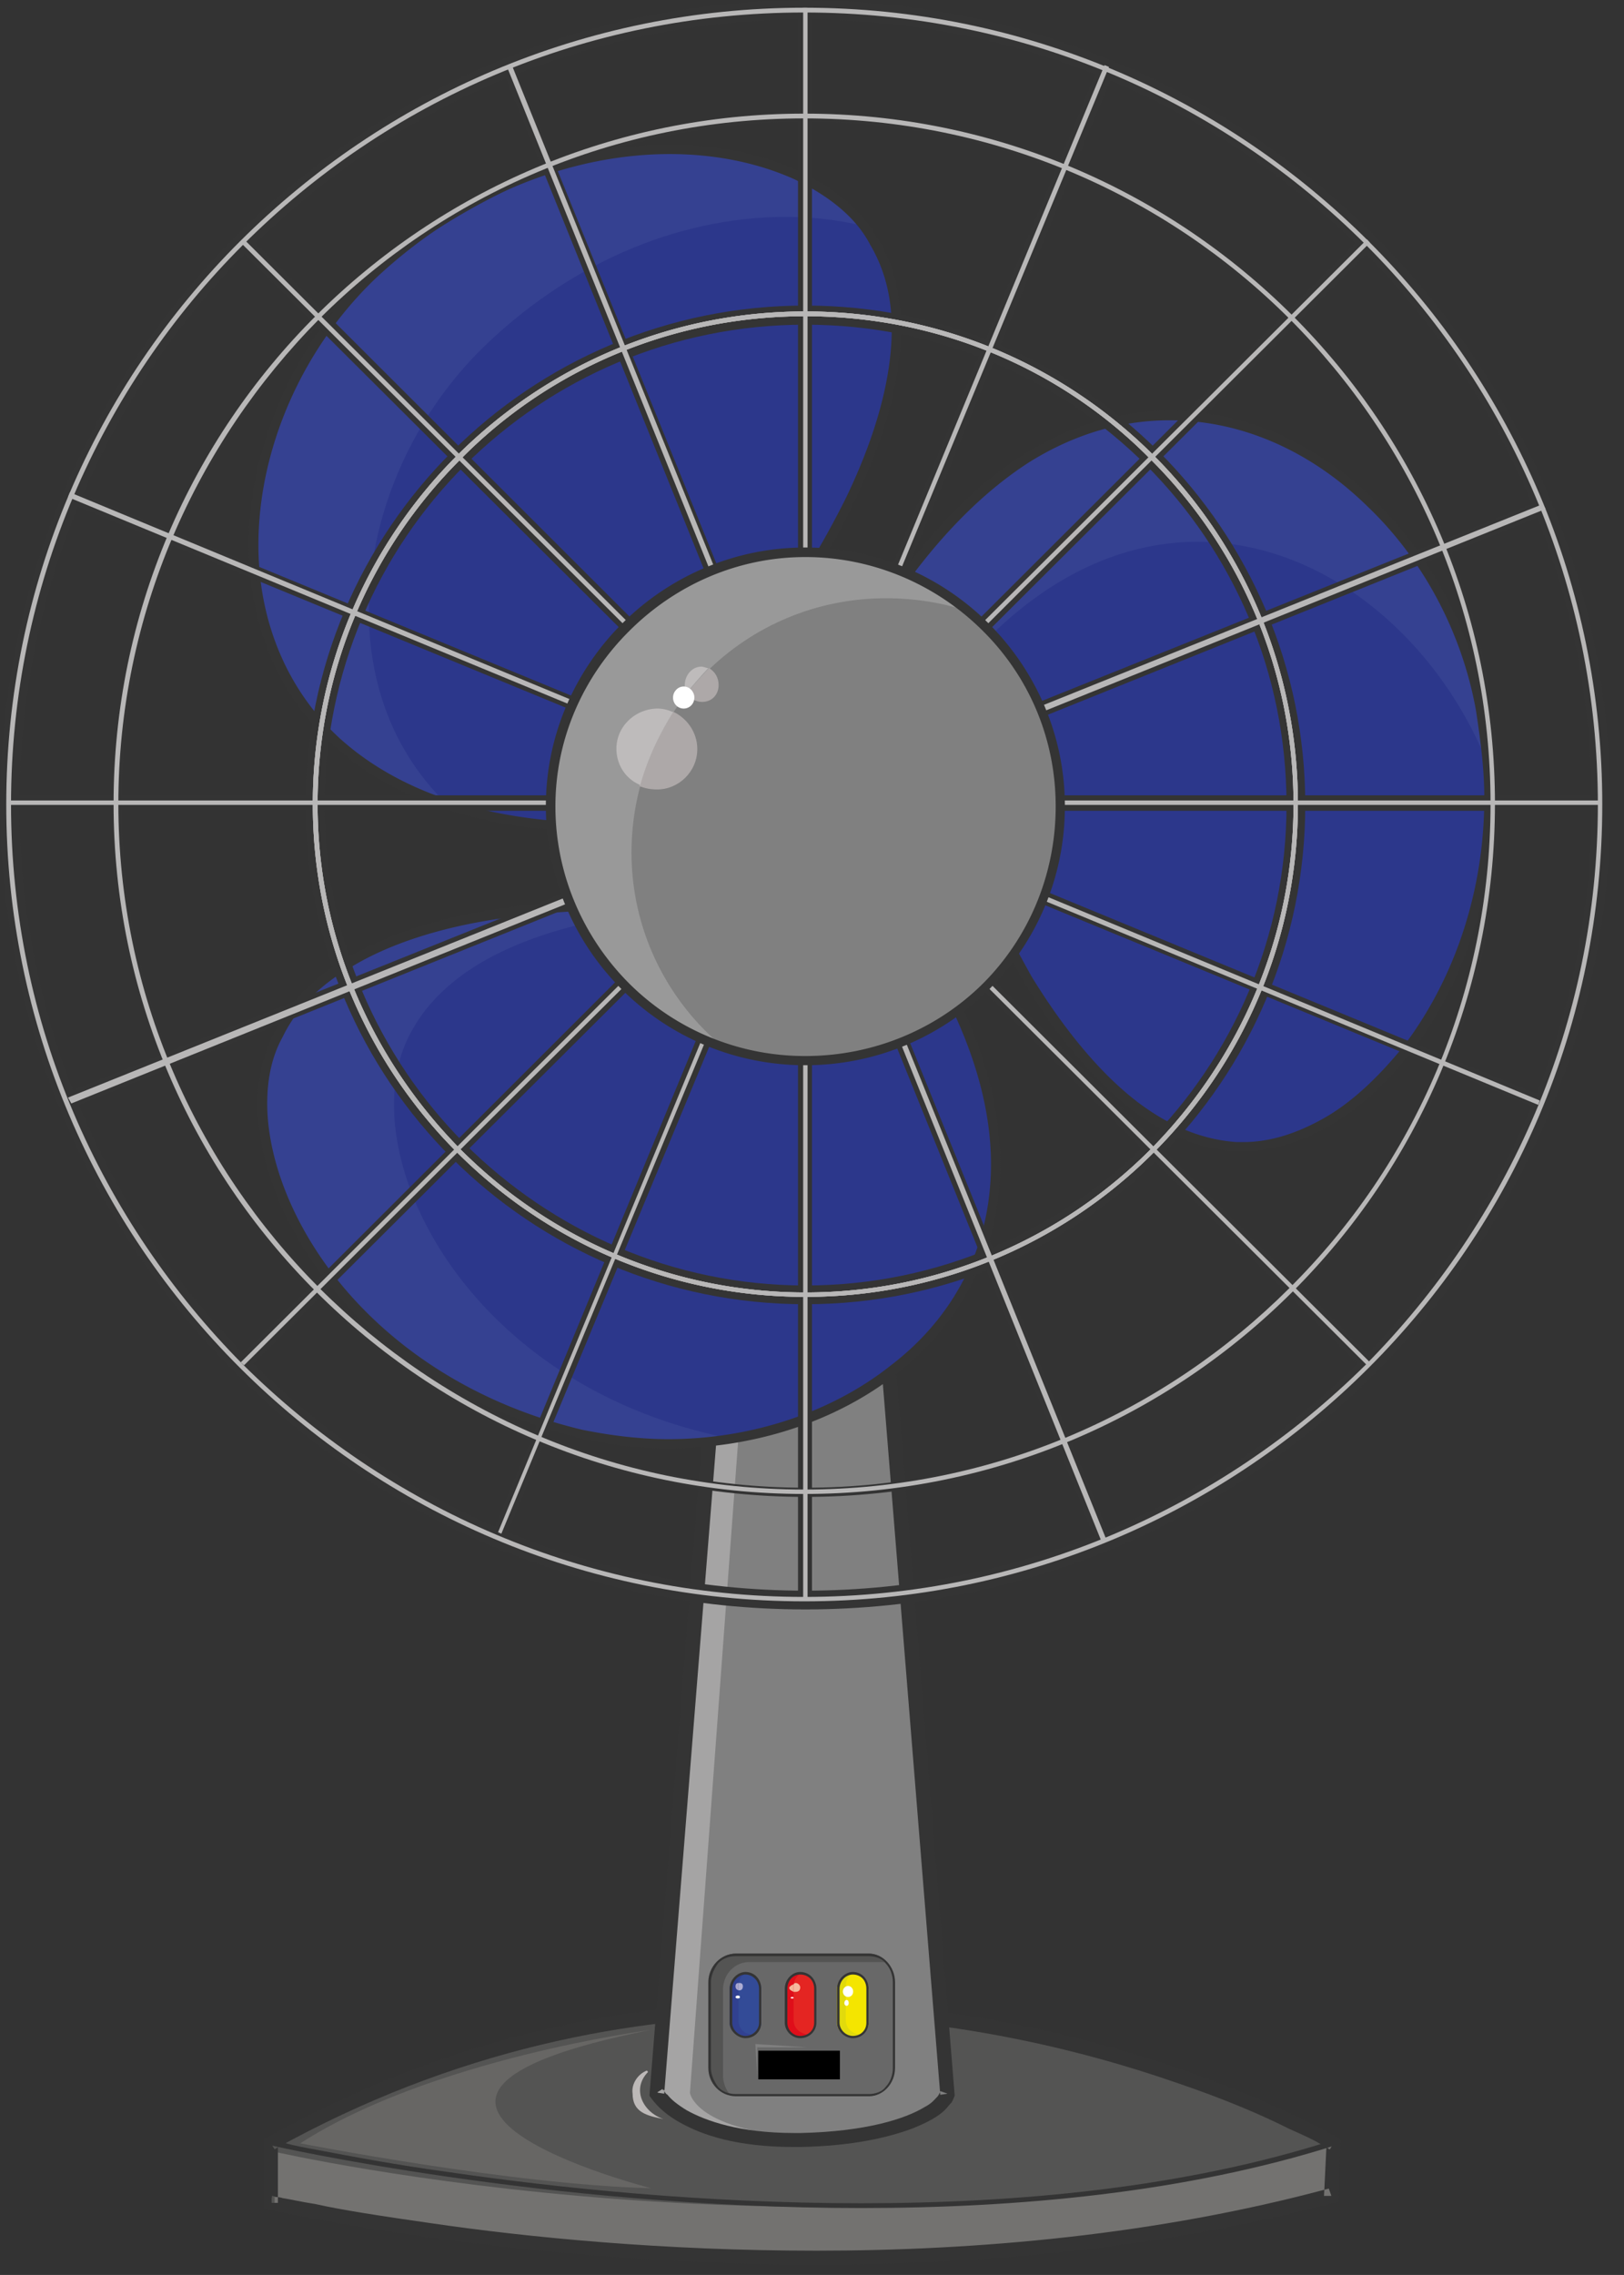 <svg xmlns="http://www.w3.org/2000/svg" version="1.0" viewBox="0 0 176.617 247.332"><rect x="0" y="0" width="176.617" height="247.332" fill="#333333" stroke="none"/><defs><clipPath clipPathUnits="userSpaceOnUse" id="a"><path d="M-.56-.56h176.373v247.53H-.56z"/></clipPath></defs><path clip-path="url(#a)" d="M29.542 239.615s60.923 13.951 115.37-.8l.24-5.676s-56.486-32.9-115.61 0v6.476z" fill="#545453" fill-rule="evenodd"/><path clip-path="url(#a)" d="M29.862 233.938v6.037s60.923 13.911 115.37-.76l.24-5.677s-.24-.12-.48-.28c-54.447 14.592-115.13.68-115.13.68z" fill="#737270" fill-rule="evenodd"/><path d="m29.462 239.495-.12.76s26.144 5.956 59.444 5.956c17.63 0 37.338-1.68 56.246-6.716l.52-.12.24-6.756-.36-.24s-25.265-14.79-59.724-14.79c-17.23 0-36.818 3.757-56.646 14.79l-.4.12v7.635l.68.12.12-.76h.76v-6.475h-.76l.4.64c19.548-10.874 38.856-14.512 55.846-14.512 16.95 0 31.74 3.638 42.214 7.276 5.317 1.799 9.475 3.598 12.313 5.037 1.44.64 2.598 1.159 3.238 1.559.4.24.64.4.92.52.12 0 .12.12.12.12h.12l.4-.64h-.76l-.28 5.716h.8l-.28-.8c-18.67 5.038-38.217 6.757-55.727 6.757-16.59 0-31.34-1.44-41.974-2.998-5.317-.76-9.714-1.44-12.553-2.08-1.559-.24-2.718-.519-3.518-.639-.36-.12-.64-.12-.76-.12-.279-.12-.399-.12-.399-.12l-.12.76h.76-.76z" fill="#343434" fill-rule="evenodd"/><path d="M29.542 233.259s29.782 6.796 64.121 6.796c17.07 0 35.339-1.68 51.489-6.796l-.24-.56c-16.07 5.157-34.18 6.836-51.249 6.836-17.11 0-33.18-1.68-44.933-3.398-5.836-.8-10.633-1.72-13.991-2.359-1.56-.28-2.838-.52-3.758-.8-.92-.12-1.439-.279-1.439-.279v.56z" fill="#343434" fill-rule="evenodd"/><path d="m81.11 107.535-9.593 120.007s2.878 5.157 15.59 5.037c10.874-.12 15.39-3.358 15.91-5.037l-9.714-121.566-12.192 1.559z" fill="gray" fill-rule="evenodd"/><path d="m75.035 227.542 8.714-117.809 9.594-2.838v-.92l-12.192 1.56-9.634 119.887s2.878 5.277 15.59 5.157c1.04-.12 2.079-.12 3.118-.12-14.55-.24-15.19-4.917-15.19-4.917z" fill="#a5a4a4" fill-rule="evenodd"/><path d="m81.07 107.655-.799-.12-9.634 120.207v.12c.16.16.92 1.559 3.278 2.878 2.479 1.4 6.236 2.679 12.473 2.679h.68c5.596-.12 9.473-1 12.232-2.04 1.279-.519 2.318-1.039 3.118-1.678.36-.28.64-.64.88-.92.28-.24.4-.64.52-.92v-.119l-9.875-122.566-13.512 1.72-.16.639.8.12.12.76 11.313-1.4 9.754 120.727.8-.12-.8-.28c0 .16-.12.28-.24.52-.28.28-.64.8-1.439 1.2-2.079 1.278-6.356 2.678-13.512 2.837h-.68c-5.956 0-9.634-1.319-11.712-2.478-1.04-.64-1.68-1.16-2.079-1.679-.24-.12-.36-.4-.36-.52h-.16v-.12l-.36.24.36-.24-.36.24.36-.24-.64.4.8.12 9.594-119.967h-.76l.12.76-.12-.76z" fill="#343434" fill-rule="evenodd"/><path d="M97.181 224.784c0 1.679-1.16 2.958-2.718 2.958H80.07c-1.559 0-2.878-1.28-2.878-2.958v-9.395c0-1.679 1.32-2.998 2.878-2.998h14.392c1.559 0 2.718 1.32 2.718 2.998v9.395z" fill="#686868" fill-rule="evenodd"/><path d="M78.632 225.663v-9.354c0-1.68 1.28-2.998 2.839-2.998h14.231c.28 0 .52 0 .76.12-.48-.64-1.28-1.04-2.04-1.04h-14.35c-1.56 0-2.879 1.32-2.879 2.998v9.355c0 1.439.92 2.478 2.079 2.838-.36-.52-.64-1.16-.64-1.919z" fill="#545453" fill-rule="evenodd"/><path d="M82.79 219.907c0 .88-.76 1.519-1.72 1.519-.919 0-1.718-.64-1.718-1.52v-3.637c0-.92.8-1.719 1.719-1.719.96 0 1.719.8 1.719 1.719v3.638z" fill="#334b97" fill-rule="evenodd"/><path d="M88.626 219.907c0 .88-.72 1.519-1.599 1.519-.88 0-1.519-.64-1.519-1.52v-3.637c0-.92.64-1.719 1.52-1.719.879 0 1.598.8 1.598 1.719v3.638z" fill="#e42522" fill-rule="evenodd"/><path d="M94.463 219.907c0 .88-.76 1.519-1.72 1.519-.919 0-1.718-.64-1.718-1.52v-3.637c0-.92.8-1.719 1.719-1.719.96 0 1.719.8 1.719 1.719v3.638z" fill="#f4e500" fill-rule="evenodd"/><path d="M81.87 221.186c-.92 0-1.559-.64-1.559-1.56v-3.637c0-.64.24-1.16.76-1.439-.92 0-1.72.8-1.72 1.719v3.638c0 .88.8 1.519 1.72 1.519.28 0 .68-.12.92-.24h-.12z" fill="#314191" fill-rule="evenodd"/><path d="M87.987 221.186c-.88 0-1.68-.64-1.68-1.56v-3.637c0-.64.28-1.16.8-1.439-.92 0-1.599.8-1.599 1.719v3.638c0 .88.68 1.519 1.6 1.519.359 0 .639-.12.879-.24z" fill="#df0e1a" fill-rule="evenodd"/><path d="M93.663 221.186c-.92 0-1.679-.64-1.679-1.56v-3.637c0-.64.24-1.16.76-1.439-.92 0-1.72.8-1.72 1.719v3.638c0 .88.8 1.519 1.72 1.519.28 0 .68-.12.92-.24z" fill="#e1da0c" fill-rule="evenodd"/><path d="M82.47 222.945v3.118h8.875v-3.118H82.47z" fill-rule="evenodd"/><path d="M174.134 87.507h-1.039c0 23.586-9.594 44.933-25.025 60.323-15.51 15.511-36.897 25.105-60.483 25.105-23.546 0-44.933-9.594-60.443-25.105-15.431-15.39-25.025-36.737-25.025-60.323 0-23.666 9.594-45.013 25.025-60.403C42.654 11.593 64.04 2.119 87.587 2.119c23.586 0 44.973 9.474 60.483 24.985 15.43 15.39 25.025 36.737 25.025 60.403h2.039c0-48.37-39.216-87.467-87.547-87.467C39.297.04.04 39.136.04 87.507c0 48.29 39.256 87.467 87.547 87.467 48.33 0 87.547-39.176 87.547-87.467h-1z" fill="#343434" fill-rule="evenodd"/><path d="M95.182 26.264c-6.756-12.033-33.82-15.91-54.407 3.518C20.028 49.29 20.707 89.866 65.88 89.985l21.627-26.983s15.67-22.507 7.675-36.738z" fill="#2c378b" fill-rule="evenodd"/><path d="M53.208 37.137C66.56 24.585 82.59 21.747 93.983 24.585c-8.275-10.633-33.54-13.352-53.208 5.197-17.629 16.55-19.708 48.53 7.915 57.725-13.871-13.312-9.874-36.898 4.518-50.37z" fill="#354191" fill-rule="evenodd"/><path d="M134.359 124.565c13.751.76 31.74-19.669 26.703-47.572-5.196-27.823-39.656-49.29-64.44-11.633l11.033 32.82s10.353 25.465 26.704 26.385z" fill="#2c378b" fill-rule="evenodd"/><path d="M161.782 83.03a46.72 46.72 0 0 0-.76-5.957c-5.196-27.823-39.656-49.37-64.4-11.633l4.037 12.153c22.266-32.1 51.809-17.87 61.123 5.437z" fill="#354191" fill-rule="evenodd"/><path d="M30.262 112.612c-6.237 12.112 5.276 36.777 32.86 43.254 27.663 6.556 61.163-16.27 36.618-54.008L65.2 98.66s-27.463-.68-34.938 13.952z" fill="#2c378b" fill-rule="evenodd"/><path d="M77.393 155.945c-27.703-6.476-39.096-31.18-32.9-43.333 4.677-9.315 17.47-12.433 26.304-13.432l-5.597-.52s-27.423-.68-34.938 13.952c-6.237 12.152 5.316 36.857 32.9 43.333a39.181 39.181 0 0 0 16.67.52c-.76-.16-1.68-.28-2.439-.52z" fill="#354191" fill-rule="evenodd"/><path d="m95.142 26.304.4-.24c-1.679-3.118-4.797-5.676-8.675-7.475-4.037-1.84-8.714-2.879-14.031-2.879-10.234 0-22.147 4.038-32.54 13.712-8.275 7.875-13.232 19.109-13.232 29.822 0 7.995 2.758 15.87 9.074 21.667 6.356 5.836 15.95 9.554 29.702 9.554h.28l21.787-27.103v-.12c.12 0 2.558-3.478 5.037-8.795 2.478-5.157 5.037-11.993 5.037-18.709 0-3.358-.64-6.716-2.439-9.674l-.4.24-.52.28c1.68 2.838 2.36 5.916 2.36 9.154 0 6.476-2.48 13.192-4.958 18.35a102.307 102.307 0 0 1-3.358 6.195c-.52.76-.92 1.4-1.159 1.8-.12.24-.28.4-.28.52-.12 0-.12.119-.12.119l.4.28-.4-.28L65.44 89.706l.4.28v-.52c-13.472 0-22.946-3.758-29.022-9.315C30.86 74.595 28.103 67 28.103 59.244c0-10.474 4.797-21.427 12.832-29.062 10.274-9.555 21.947-13.432 31.9-13.432 5.198 0 9.755 1.04 13.513 2.718 3.757 1.8 6.716 4.118 8.275 7.116l.52-.28zm39.177 98.38v.48h.919c2.998 0 6.356-1 9.474-2.838 9.315-5.557 17.71-18.629 17.71-35.579 0-3.118-.36-6.356-.88-9.714-1.679-8.794-6.076-16.83-12.193-22.786-5.956-5.836-13.711-9.594-22.146-9.594-5.157 0-10.474 1.44-15.79 4.677-5.317 3.358-10.474 8.555-15.271 15.79l-.16.28 11.153 33.1s2.598 6.356 7.276 12.952c2.438 3.238 5.276 6.477 8.514 9.075 3.398 2.598 7.276 4.397 11.394 4.637v-.48l.16-.52c-4.038-.28-7.636-1.958-10.874-4.437-4.797-3.717-8.715-9.154-11.433-13.591a364.341 364.341 0 0 1-3.078-5.677c-.28-.76-.52-1.439-.8-1.799 0-.16-.12-.28-.12-.4l-.12-.12-.4.12.4-.12-10.873-32.9-.52.16.36.24c4.797-7.115 9.874-12.152 14.911-15.39 5.197-3.238 10.354-4.558 15.27-4.558 8.036 0 15.551 3.518 21.508 9.355 5.956 5.676 10.234 13.551 11.793 22.106.52 3.358.92 6.476.92 9.594 0 10.994-3.759 20.428-8.835 27.064-2.599 3.198-5.437 5.916-8.395 7.635-3.119 1.8-6.117 2.719-8.955 2.719h-.76l-.16.52zM30.262 112.492l-.4-.28c-1.16 2.199-1.839 4.917-1.839 7.755 0 6.596 3.118 14.352 8.955 21.108 5.836 6.715 14.63 12.512 26.024 15.23 3.198.8 6.436 1.16 9.674 1.16 9.194 0 18.149-2.839 24.865-8.116 6.716-5.316 11.233-13.072 11.233-22.786 0-7.355-2.558-15.91-8.635-25.184l-.16-.16L65.2 97.98h-.52c-2.078 0-8.954.16-16.31 1.958-3.637.92-7.395 2.319-10.753 4.278-3.238 1.919-6.076 4.517-7.755 7.995l.4.28.48.24c1.558-3.238 4.277-5.797 7.515-7.636 4.677-2.838 10.633-4.397 15.67-5.157 5.037-.76 9.195-.919 10.754-.919h.52v-.52.52l34.419 3.238.12-.52-.52.28c5.956 9.155 8.555 17.43 8.555 24.545 0 9.315-4.278 16.83-10.874 21.867-6.476 5.157-15.27 8.035-24.225 8.035-3.078 0-6.316-.4-9.434-1.04-11.273-2.718-19.788-8.434-25.505-15.03-5.676-6.556-8.675-14.191-8.675-20.428 0-2.718.52-5.157 1.68-7.235l-.48-.24z" fill="#343434" fill-rule="evenodd"/><path d="M86.787.84v172.935h1.52V.839h-1.52z" fill="#343434" fill-rule="evenodd"/><path d="M1.08 86.468v1.679h173.014v-1.68H1.08z" fill="#343434" fill-rule="evenodd"/><path d="M25.864 26.904 148.15 148.75l1.16-1L27.064 25.704l-1.2 1.2z" fill="#343434" fill-rule="evenodd"/><path d="M148.15 25.704 25.864 147.75l1.2 1L149.31 26.904l-1.16-1.2z" fill="#343434" fill-rule="evenodd"/><path d="m54.647 7.595 64.64 160.183 1.48-.48L56.007 7.077l-1.36.52z" fill="#343434" fill-rule="evenodd"/><path d="M167.778 54.327 7.236 118.808l.52 1.639 160.502-64.6-.48-1.52z" fill="#343434" fill-rule="evenodd"/><path d="m119.687 6.676-66 159.663 1.36.64 66.28-159.623-1.64-.68z" fill="#343434" fill-rule="evenodd"/><path d="M167.618 119.128 7.755 53.208l-.52 1.359 159.904 65.88.48-1.32z" fill="#343434" fill-rule="evenodd"/><path d="M162.502 87.467h-.52c0 20.468-8.315 39.096-21.787 52.408-13.472 13.432-31.98 21.867-52.608 21.867-20.468 0-39.096-8.435-52.568-21.867-13.472-13.312-21.787-31.94-21.787-52.408 0-20.548 8.315-39.056 21.787-52.488 13.472-13.472 32.1-21.747 52.568-21.747 20.627 0 39.136 8.275 52.608 21.747 13.472 13.432 21.787 31.94 21.787 52.488h1c0-41.615-33.78-75.274-75.395-75.274-41.575 0-75.394 33.66-75.394 75.274 0 41.535 33.82 75.274 75.394 75.274 41.615 0 75.394-33.74 75.394-75.274h-.48z" fill="#343434" fill-rule="evenodd"/><path d="M140.955 87.507h-1.04c0 14.351-5.836 27.423-15.27 36.858-9.475 9.434-22.547 15.39-37.058 15.39-14.471 0-27.543-5.956-37.018-15.39-9.434-9.435-15.27-22.507-15.27-36.858 0-14.471 5.836-27.503 15.27-36.938 9.475-9.434 22.547-15.27 37.018-15.27 14.511 0 27.583 5.836 37.057 15.27 9.435 9.435 15.271 22.467 15.271 36.938h2.039c0-29.982-24.305-54.287-54.367-54.287-30.022 0-54.367 24.305-54.367 54.287 0 30.022 24.345 54.287 54.367 54.287 30.062 0 54.367-24.265 54.367-54.287h-1z" fill="#343434" fill-rule="evenodd"/><path d="M140.915 87.427h-.24c0 14.631-5.957 27.823-15.55 37.537a52.93 52.93 0 0 1-37.538 15.55 52.907 52.907 0 0 1-37.497-15.55c-9.595-9.714-15.55-22.906-15.55-37.537 0-14.751 5.955-27.943 15.55-37.497 9.554-9.714 22.906-15.55 37.497-15.55 14.631 0 27.983 5.836 37.537 15.55 9.594 9.554 15.55 22.746 15.55 37.497h.48c0-29.622-23.905-53.568-53.567-53.568-29.622 0-53.568 23.946-53.568 53.568 0 29.502 23.946 53.568 53.568 53.568 29.662 0 53.567-24.066 53.567-53.568h-.24z" fill="#b8b7b7" fill-rule="evenodd"/><path d="M174.015 87.467h-.24c0 23.826-9.754 45.253-25.265 60.923-15.67 15.51-37.177 25.225-61.043 25.225-23.826 0-45.333-9.714-61.003-25.225-15.55-15.67-25.265-37.097-25.265-60.923 0-23.786 9.714-45.373 25.265-60.883 15.67-15.63 37.177-25.225 61.003-25.225 23.866 0 45.372 9.594 61.043 25.225 15.51 15.51 25.265 37.097 25.265 60.883h.48c0-47.811-38.857-86.628-86.788-86.628C39.576.84.68 39.656.68 87.467c0 47.851 38.896 86.627 86.787 86.627 47.93 0 86.787-38.776 86.787-86.627h-.24z" fill="#b8b7b7" fill-rule="evenodd"/><path d="M87.347.84v172.935h.48V.839h-.48z" fill="#b8b7b7" fill-rule="evenodd"/><path d="M1.08 87.027v.48h173.014v-.48H1.08z" fill="#b8b7b7" fill-rule="evenodd"/><path d="M26.184 26.384 148.67 148.43l.32-.32L26.544 26.024l-.36.36z" fill="#b8b7b7" fill-rule="evenodd"/><path d="M148.67 26.024 26.184 148.11l.36.32L148.99 26.384l-.32-.36z" fill="#b8b7b7" fill-rule="evenodd"/><path d="m55.207 7.435 64.6 160.183.48-.32L55.727 7.237l-.52.2z" fill="#b8b7b7" fill-rule="evenodd"/><path d="M167.778 54.807 7.396 119.327l.36.64 160.342-64.64-.32-.52z" fill="#b8b7b7" fill-rule="evenodd"/><path d="m120.127 7.076-65.96 159.503.36.16 66.08-159.463-.48-.2z" fill="#b8b7b7" fill-rule="evenodd"/><path d="M167.459 119.647 7.595 53.527l-.2.52 159.904 66.08.16-.48z" fill="#b8b7b7" fill-rule="evenodd"/><path d="M162.342 87.387h-.24c0 20.588-8.315 39.216-21.907 52.688-13.472 13.432-32.1 21.867-52.728 21.867-20.588 0-39.216-8.435-52.688-21.867-13.472-13.472-21.907-32.1-21.907-52.688 0-20.548 8.435-39.176 21.907-52.768 13.472-13.432 32.1-21.747 52.688-21.747 20.627 0 39.256 8.315 52.728 21.747 13.592 13.592 21.907 32.22 21.907 52.768h.48c0-41.495-33.66-75.034-75.115-75.034-41.415 0-75.114 33.54-75.114 75.034 0 41.415 33.7 75.035 75.114 75.035 41.455 0 75.114-33.62 75.114-75.035h-.24z" fill="#b8b7b7" fill-rule="evenodd"/><path d="M140.915 87.427h-.24c0 14.631-5.957 27.823-15.55 37.537a52.93 52.93 0 0 1-37.538 15.55 52.907 52.907 0 0 1-37.497-15.55c-9.595-9.714-15.55-22.906-15.55-37.537 0-14.751 5.955-27.943 15.55-37.497 9.554-9.714 22.906-15.55 37.497-15.55 14.631 0 27.983 5.836 37.537 15.55 9.594 9.554 15.55 22.746 15.55 37.497h.48c0-29.622-23.905-53.568-53.567-53.568-29.622 0-53.568 23.946-53.568 53.568 0 29.502 23.946 53.568 53.568 53.568 29.662 0 53.567-24.066 53.567-53.568h-.24z" fill="#b8b7b7" fill-rule="evenodd"/><path d="M140.915 87.427h-.24c0 14.631-5.957 27.823-15.55 37.537a52.93 52.93 0 0 1-37.538 15.55 52.907 52.907 0 0 1-37.497-15.55c-9.595-9.714-15.55-22.906-15.55-37.537 0-14.751 5.955-27.943 15.55-37.497 9.554-9.714 22.906-15.55 37.497-15.55 14.631 0 27.983 5.836 37.537 15.55 9.594 9.554 15.55 22.746 15.55 37.497h.48c0-29.622-23.905-53.568-53.567-53.568-29.622 0-53.568 23.946-53.568 53.568 0 29.502 23.946 53.568 53.568 53.568 29.662 0 53.567-24.066 53.567-53.568h-.24z" fill="#b8b7b7" fill-rule="evenodd"/><path d="M59.844 87.507c0-15.27 12.432-27.663 27.743-27.663 15.35 0 27.743 12.392 27.743 27.663 0 15.31-12.392 27.663-27.743 27.663-15.31 0-27.743-12.352-27.743-27.663z" fill="gray" fill-rule="evenodd"/><path d="M68.678 92.704c0-15.39 12.393-27.663 27.664-27.663 3.238 0 6.476.52 9.314 1.559-4.757-4.278-11.113-6.756-18.11-6.756-15.27 0-27.702 12.312-27.702 27.663 0 11.913 7.635 22.107 18.389 25.984-5.837-5.037-9.555-12.512-9.555-20.787z" fill="#999" fill-rule="evenodd"/><path d="M73.156 77.353c-1.56 2.479-2.839 5.237-3.638 8.115.68.24 1.16.36 1.959.36 2.318 0 4.357-1.919 4.357-4.397 0-1.84-1.16-3.398-2.678-4.078z" fill="#ada8a8" fill-rule="evenodd"/><path d="M71.557 77.033c-2.439 0-4.518 1.92-4.518 4.358 0 1.799 1.04 3.318 2.599 3.957.76-2.798 2.039-5.476 3.558-7.915a3.96 3.96 0 0 0-1.64-.4z" fill="#bebbbb" fill-rule="evenodd"/><path d="M77.113 72.636c-.88.92-1.679 1.839-2.478 2.758.4.56 1.08.92 1.719.92 1.04 0 1.799-.76 1.799-1.84 0-.759-.36-1.438-1.04-1.838z" fill="#ada8a8" fill-rule="evenodd"/><path d="M76.274 72.476c-1 0-1.8.92-1.8 1.999 0 .24 0 .64.16.88.76-.88 1.52-1.8 2.4-2.719-.24 0-.48-.16-.76-.16z" fill="#bebbbb" fill-rule="evenodd"/><path d="M73.196 75.834c0-.64.52-1.2 1.159-1.2.64 0 1.16.56 1.16 1.2 0 .68-.52 1.2-1.16 1.2-.64 0-1.16-.52-1.16-1.2z" fill="#fff" fill-rule="evenodd"/><path d="M115.33 87.667h-.52c0 7.515-2.998 14.351-7.915 19.268-4.917 4.877-11.793 7.875-19.308 7.875a27.078 27.078 0 0 1-19.148-7.875c-4.917-4.917-8.036-11.753-8.036-19.268 0-7.476 3.119-14.192 8.036-19.069 4.917-4.917 11.672-8.035 19.148-8.035 7.515 0 14.391 3.118 19.308 8.035 4.917 4.877 7.915 11.593 7.915 19.069h1c0-15.47-12.673-28.143-28.223-28.143-15.51 0-28.223 12.672-28.223 28.143 0 15.63 12.712 28.143 28.223 28.143 15.55 0 28.223-12.513 28.223-28.143h-.48z" fill="#343434" fill-rule="evenodd"/><path d="M70.677 220.706s-23.785 3.118-38.017 12.313c0 0 23.026 4.517 38.137 4.877 0 0-37.977-9.674-.12-17.19z" fill="#676664" fill-rule="evenodd"/><path d="M70.357 225.104c-1.039.4-1.719 1.519-1.559 2.518 0 2.039 1.56 2.399 3.358 2.758-2.198-.72-3.518-3.238-1.679-5.117l-.12-.16z" fill="#bdb9b8" fill-rule="evenodd"/><path d="M80.431 215.59h-.12v.798h.12c.24 0 .36-.2.36-.44s-.12-.36-.36-.36z" fill="#adadd3" fill-rule="evenodd"/><path d="M80.311 215.59c-.2 0-.32.12-.32.36 0 .239.12.359.32.439v-.8z" fill="#aaa7cf" fill-rule="evenodd"/><path d="M86.548 215.59c-.12 0-.12 0-.24.12v.839h.24c.24 0 .48-.12.48-.48 0-.24-.24-.48-.48-.48z" fill="#f6b89d" fill-rule="evenodd"/><path d="M86.308 215.75c-.16 0-.48.24-.48.359 0 .24.32.36.48.44v-.8z" fill="#f5b497" fill-rule="evenodd"/><path d="M91.664 216.509c0-.32.28-.6.56-.6.32 0 .56.28.56.6 0 .36-.24.6-.56.6-.28 0-.56-.24-.56-.6zm-11.672.599c0-.08.12-.16.24-.16.16 0 .24.08.24.16 0 .12-.08.16-.24.16-.12 0-.24-.04-.24-.16zm5.996.08c0-.04.08-.08.16-.08.12 0 .16.04.16.08 0 .08-.04.08-.16.08-.08 0-.16 0-.16-.08zm5.836.56c0-.16.12-.32.24-.32.16 0 .24.16.24.32 0 .2-.08.32-.24.32-.12 0-.24-.12-.24-.32z" fill="#fff" fill-rule="evenodd"/><path d="M82.67 219.907h-.12c0 .8-.72 1.439-1.48 1.439-.719 0-1.438-.64-1.438-1.44v-3.677c0-.92.72-1.56 1.439-1.56.76 0 1.479.64 1.479 1.56v3.678h.24v-3.678c0-1.04-.72-1.839-1.72-1.839-.839 0-1.718.8-1.718 1.839v3.678c0 .92.88 1.679 1.719 1.679 1 0 1.719-.76 1.719-1.68h-.12zm5.996 0h-.12c0 .8-.64 1.439-1.519 1.439-.76 0-1.399-.64-1.399-1.44v-3.677c0-.92.64-1.56 1.4-1.56.879 0 1.518.64 1.518 1.56v3.678h.24v-3.678c0-1.04-.76-1.839-1.759-1.839-.88 0-1.679.8-1.679 1.839v3.678c0 .92.8 1.679 1.68 1.679.999 0 1.758-.76 1.758-1.68h-.12zm5.677 0h-.12c0 .8-.6 1.439-1.48 1.439-.719 0-1.438-.64-1.438-1.44v-3.677c0-.92.72-1.56 1.439-1.56.88 0 1.479.64 1.479 1.56v3.678h.24v-3.678c0-1.04-.72-1.839-1.72-1.839-.839 0-1.718.8-1.718 1.839v3.678c0 .92.88 1.679 1.719 1.679 1 0 1.719-.76 1.719-1.68h-.12z" fill="#343434" fill-rule="evenodd"/><path d="M97.221 224.824h-.12c0 .76-.28 1.559-.8 2.078-.36.52-1.159.76-1.798.76H80.03c-.759 0-1.399-.24-1.918-.76-.4-.52-.8-1.319-.8-2.078v-9.315c0-.76.4-1.559.8-2.078.52-.52 1.159-.76 1.918-.76h14.472c.64 0 1.439.24 1.799.76.52.52.8 1.319.8 2.078v9.315h.239v-9.315c0-1.679-1.28-3.118-2.838-3.118H80.03c-1.678 0-2.998 1.44-2.998 3.118v9.315c0 1.679 1.32 3.078 2.998 3.078h14.472c1.559 0 2.838-1.4 2.838-3.078h-.12z" fill="#343434" fill-rule="evenodd"/><path d="M82.35 225.743v-3.158h5.477l-5.677-.36.2 3.518z" fill="gray" fill-rule="evenodd"/></svg>